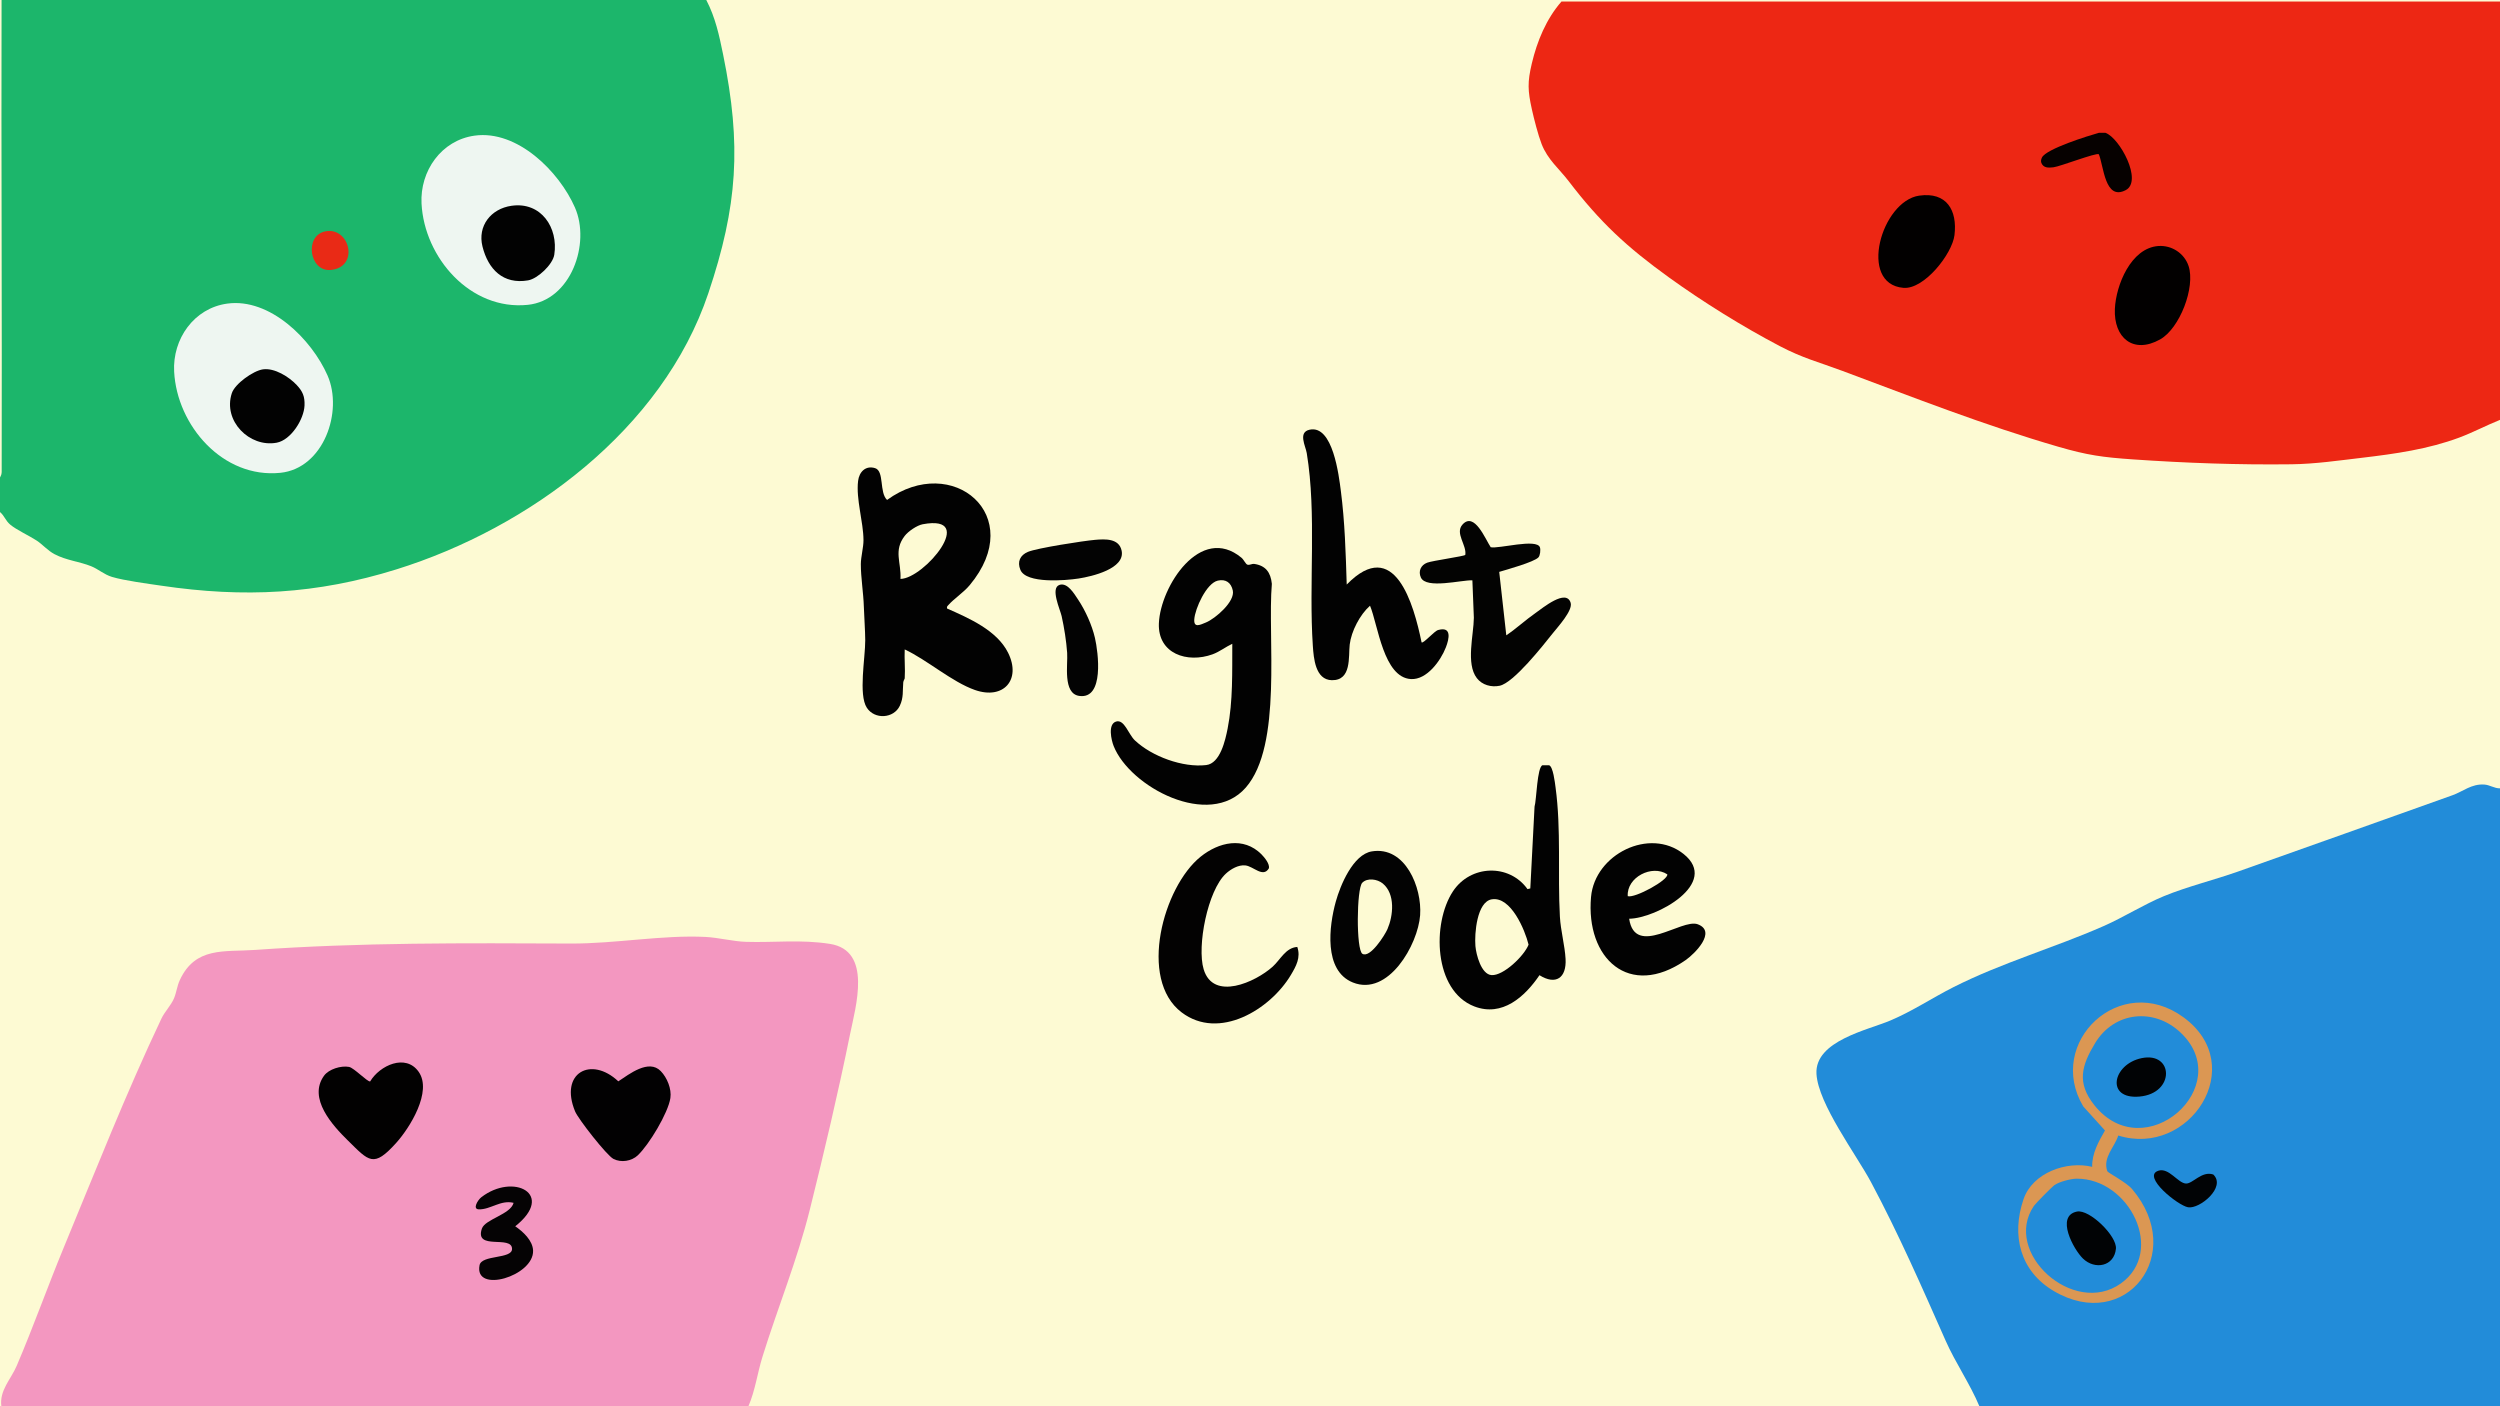 <?xml version="1.0" encoding="utf-8"?>
<!-- Generator: Adobe Illustrator 23.0.2, SVG Export Plug-In . SVG Version: 6.00 Build 0)  -->
<svg version="1.1" id="圖層_1" xmlns="http://www.w3.org/2000/svg" xmlns:xlink="http://www.w3.org/1999/xlink" x="0px" y="0px"
	 viewBox="0 0 1920 1080" style="enable-background:new 0 0 1920 1080;" xml:space="preserve">
<style type="text/css">
	.st0{fill:#FDFAD3;}
	.st1{fill:#1CB66B;}
	.st2{fill:#EEF6F1;}
	.st3{fill:#E92A16;}
	.st4{fill:#020202;}
	.st5{fill:#ED2714;}
	.st6{fill:#060100;}
	.st7{fill:#020000;}
	.st8{fill:#F397C0;}
	.st9{fill:#020101;}
	.st10{fill:#020102;}
	.st11{fill:#050304;}
	.st12{fill:#228CD9;}
	.st13{fill:#DB9753;}
	.st14{fill:#010305;}
	.st15{fill:#030202;}
	.st16{fill:#030302;}
	.st17{fill:#030303;}
</style>
<g>
	<rect class="st0" width="1920" height="1080"/>
</g>
<path class="st1" d="M542.43,0c7.04,13.57,9.91,27.13,12.94,41.97c14.2,69.49,11.2,116.1-11.4,183.33
	c-35.11,104.34-137.44,180.16-239.53,211.98c-61.32,19.12-116.94,21.93-180.48,12.54c-10.5-1.55-28.45-3.89-37.95-6.75
	c-6.09-1.84-10.46-5.97-15.96-8.19c-9.01-3.64-19.03-4.45-28.17-9.27c-5.36-2.83-9.16-7.48-13.7-10.44
	c-5.93-3.87-15.55-8.23-20.33-12.27c-3.72-3.15-4.42-6.77-7.85-9.65V366.7c0-0.22,1.29-1.86,1.29-4.08
	C1.62,241.76,0.87,120.86,1.21,0C181.6-0.01,362.04,0.02,542.43,0z"/>
<path class="st2" d="M364.57,104.16c32.75-4.47,64.8,27.46,76.98,55.2c12.14,27.65-2.97,71.36-36.23,74.76
	c-44.08,4.49-79.41-36.23-81.58-77.74C322.43,131.44,338.88,107.67,364.57,104.16z"/>
<path class="st3" d="M249.76,177.7c18.88-3.83,26.6,27.5,4.26,29.63C237.6,208.9,233.48,181.01,249.76,177.7z"/>
<path class="st4" d="M392.85,158.04c22.72-3.26,36.07,16.82,32.84,37.6c-1.16,7.45-12.68,18.41-20.15,19.69
	c-19.14,3.27-30.64-8.54-34.99-26C366.61,173.51,377.02,160.31,392.85,158.04z"/>
<path class="st5" d="M1670.44,1.17H1920v321.29c-10.5,4.21-20.72,9.65-31.34,13.62c-23.83,8.89-49.19,12.48-74.45,15.47
	c-18.23,2.15-36.18,4.79-54.41,5.02c-40.71,0.51-81.15-0.96-121.65-3.75c-23.23-1.6-34.99-3.22-57.39-9.73
	c-57.03-16.58-110.57-37.66-165.86-58.27c-17.96-6.7-30.35-9.73-48.08-19.04c-28.66-15.05-58.96-33.89-85.18-52.81
	c-32.29-23.3-52.71-42.2-76.86-73.79c-7.36-9.64-16.11-16.47-20.81-28.54c-2.67-6.87-5.85-19.28-7.49-26.68
	c-3.17-14.39-3.46-20.79-0.03-35.26c4.07-17.15,11.08-34.13,22.74-47.51l466.17-0.03 M1667,1"/>
<path class="st6" d="M1617,102.01c11.01,3.95,28.77,37.04,15.57,44c-16.04,8.44-16.89-18.51-20.67-27.55
	c-1.89-1.41-29.91,9.49-34.93,10.03c-3.75,0.41-7.5,0.65-9.2-3.34c-0.54-1.51-0.2-2.74,0.44-4.14c3.09-6.65,35.75-16.79,43.72-19
	h5.07L1617,102.01z"/>
<path class="st7" d="M1657.66,188.94c10.22-0.72,19.95,5.6,23.18,15.41c5.31,16.15-6.72,47.9-21.97,56.37
	c-20.65,11.48-35.59-1.42-34.65-23.42c0.77-18.13,12.25-46.88,33.45-48.37L1657.66,188.94z"/>
<path class="st7" d="M1474,150.25c20.95-2.99,29.37,11.14,27.04,30.35c-1.74,14.36-23.22,41.78-39.16,40.47
	c-35.13-2.88-16.98-66.66,12.11-70.83L1474,150.25z"/>
<path class="st8" d="M574.77,1080H1.04c-1.57-12.3,7.32-20.6,11.8-31.09c12.63-29.51,23.72-60.81,36.09-90.72
	c24.31-58.76,47.83-118.52,75.1-176.04c2.35-4.95,7.32-10.09,9.56-15.31c1.94-4.52,2.33-9.45,4.51-14.14
	c11.96-25.84,34.25-21.49,57.7-23.16c81.24-5.77,161.38-5.25,242.65-4.9c33.96,0.15,70.86-6.76,103.41-5.08
	c10.02,0.51,21.16,3.46,31.06,3.77c21.92,0.7,41.74-1.97,64.41,1.56c32.79,5.09,19.84,48.03,15.48,69.55
	c-8.92,44.07-19.95,90.79-30.84,134.49c-9.72,38.95-24.52,74.93-36.33,112.86c-3.95,12.66-5.59,25.96-10.86,38.23L574.77,1080z"/>
<path class="st9" d="M267.04,875.77c-11.55-11.38-30.72-32.15-18.21-49.57c3.7-5.15,13.18-7.98,19.27-6.81
	c3.76,0.72,14.18,11.65,16.17,11.16c7.28-12.25,27.29-21.67,37.29-7.37c10.55,15.08-6.75,42.89-17.32,54.61
	c-17.44,19.34-20.73,14.19-37.2-2.03L267.04,875.77z"/>
<path class="st10" d="M489.84,887.29c-4.84,4.52-12.79,5.8-18.71,2.76c-5.14-2.64-26.98-30.52-29.45-36.47
	c-12.25-29.56,12.23-42.84,33.19-23.11c8.46-5.55,23.39-17.39,32.63-7.82c4.82,4.99,8.39,13.58,7.36,20.63
	c-1.68,11.47-16.52,36.04-25.03,43.98L489.84,887.29z"/>
<path class="st11" d="M394.44,923.78c-9.89-2.49-17.75,5.29-26.76,5c-4.94-0.16-0.81-7.14,1.95-9.28
	c24.55-19.03,57.29-2.49,26.07,22.29c6,4.11,13.45,10.88,13.71,18.68c0.66,19.64-45.48,33.3-41.11,11.19
	c1.61-8.13,24.93-4.58,24.95-12.46c0.04-11-28.99,1.56-23.17-15.63C372.57,936.3,392.17,932.7,394.44,923.78L394.44,923.78z"/>
<path class="st12" d="M1920,605.46V1080h-399.83c-7.13-17.07-18.47-33.49-25.85-50.19c-18.13-40.94-36.16-82.17-57.31-121.79
	c-11.44-21.4-40.64-60.16-41.96-83.25c-1.45-25.48,39.71-33.74,56.8-41.04c17.44-7.43,32.06-17.33,48.38-25.58
	c37.01-18.71,77.14-30.14,115.27-46.88c15.64-6.87,30.88-16.66,46.59-23.11c17.74-7.27,38.45-12.35,56.62-18.77
	c54.88-19.38,109.71-39.02,164.7-58.61c8.3-2.96,14.58-8.84,24.47-8.25c4.23,0.24,7.84,3.03,12.14,2.92V605.46z"/>
<path class="st13" d="M1626.82,872.05c-2.63,8.82-12.09,16.79-8.42,27.45c0.38,1.11,14.7,8.57,19.02,13.67
	c42.46,49.93-5.02,110.76-60.02,78.4c-26-15.3-32.84-42.74-23.31-70.63c6.93-20.26,33.04-29.62,52.7-24.8
	c-0.23-10.22,4.91-19.41,9.83-27.93l-16.69-18.48c-29.2-49.06,28.47-104.01,77.05-68.41c50.83,37.25,4.38,107.87-50.19,90.75
	L1626.82,872.05z M1674.6,792.94c-20.32-19.15-50.83-16.14-65.54,8.14c-10.5,17.33-14.17,30.48-0.8,47.44
	C1646.82,897.45,1718.28,834.1,1674.6,792.94L1674.6,792.94z M1594.96,905.22c-4.43,0.01-13.82,2.42-17.36,5.09
	c-1.91,1.44-14.19,13.83-15.52,15.77c-24.54,35.8,30.49,85.56,66.78,59.58c34.42-24.64,6.47-80.59-33.91-80.44L1594.96,905.22z"/>
<path class="st14" d="M1657.52,899.14c8.15-2.72,15.08,9.5,21.26,9.82c5.28,0.26,12.12-9.92,21.02-6.94
	c10.13,9.69-10.46,26.67-19.35,25.17c-7.83-1.31-35.71-23.76-22.92-28.03V899.14z"/>
<path class="st14" d="M1644.83,812.64c24.56-5.04,25.78,27.12-1.75,29.53C1616.87,844.46,1622.36,817.25,1644.83,812.64z"/>
<path class="st14" d="M1595.06,930.49c9.62-1.96,30.88,18.8,29.97,28.53c-1.27,13.5-16.08,16.53-25.37,7.5
	C1592.48,959.54,1578.51,933.88,1595.06,930.49L1595.06,930.49z"/>
<path class="st4" d="M694.82,520.95c-0.03,0.51-1.01,1.78-1.13,3.21c-0.56,6.43,0.38,11.53-2.66,17.93
	c-4.61,9.72-19.27,10.74-25.32,1.43c-6.53-10.04-1.13-38.44-1.21-51.85c-0.05-8.01-0.82-17.57-1.08-25.99
	c-0.31-10.23-2.33-22.34-2.3-32.46c0.02-5.52,2.07-12.86,2.04-18.39c-0.08-14.22-5.85-31.47-4.14-45.51
	c0.85-6.95,5.82-12.06,13.09-9.77c7.16,2.26,3.05,18.69,9.16,24.4c50.05-36.37,108.18,11.97,63.41,65.51
	c-4.7,5.62-12.02,10.34-16.27,15.16c-0.84,0.94-1.4,1.2-1.05,2.72c16.75,7.41,38.24,16.71,46.83,33.92
	c10.36,20.77-3.52,36.34-25.44,28.65c-17.66-6.19-36.61-23.05-53.93-31.16c-0.37,7.32,0.5,14.89,0,22.2L694.82,520.95z
	 M691.56,444.61c18.19-0.21,59.62-49.95,17.06-41.98c-4.35,0.81-11.1,5.41-13.81,8.95c-8.76,11.42-2.55,20.25-3.25,33.02V444.61z"/>
<path class="st4" d="M946.42,494.42c-5.16,2.4-9.78,6.14-15.19,8.1c-19.34,7.03-42.12-0.36-41.21-23.76
	c1.11-28.31,32.04-76.49,63.46-50.4c1.74,1.44,3.18,4.89,4.53,5.3c1.68,0.51,3.58-0.8,5.06-0.6c8.99,1.24,12.83,6.58,13.71,15.34
	c-3.48,41.05,8.37,124.04-20.04,156.48c-28.01,32.01-89.06-0.55-101.45-31.93c-1.83-4.65-4.61-16.81,1.87-18.8
	c6.34-1.94,9.5,9.8,14.41,14.45c13.08,12.33,36.83,21.08,54.8,18.97c10.74-1.27,14.67-19.02,16.44-27.98
	c4.18-21.13,3.47-43.73,3.59-65.17L946.42,494.42z M935.27,445.92c-8.78,2-17.5,21.54-18.06,29.7c-0.47,6.85,4.39,4.34,9.01,2.42
	c7.3-3.04,22.41-16.09,20.58-24.51c-1.31-6.07-5.4-9.01-11.55-7.61L935.27,445.92z"/>
<path class="st4" d="M1034.29,448.93c36.79-37.66,51.48,15.23,57.48,44.39c1.26,1.32,9.62-8.61,12.72-9.47
	c10.56-2.93,8.57,6.62,5.89,13.45c-3.98,10.16-14.52,24.87-26.72,24.23c-21.17-1.12-25.35-41.66-31.48-56.34
	c-7.73,6.8-14.42,19.65-15.61,29.88c-1.05,9.1,1.64,27.59-13.7,27.32c-12.73-0.23-13.97-16.98-14.61-26.37
	c-3.23-47.88,3.04-101.25-4.67-148.03c-0.9-5.49-6.89-15.99,2.19-17.98c17.91-3.93,22.49,35.39,24,47.05
	c3.06,23.69,3.77,48.01,4.5,71.86L1034.29,448.93z"/>
<path class="st4" d="M1173.13,682.84l2.15-0.53l3.25-62.8c1.52-4.82,1.93-30.38,6.11-31.81l5.1,0.03c3.02,1.03,4.43,13.26,4.9,16.77
	c4.46,32.78,1.55,66.5,3.36,99.52c0.59,10.66,3.8,22.17,4.36,32.45c0.8,14.55-7.45,20.37-20.05,12.48
	c-11.18,16.53-28.59,32.28-50.06,23.97c-31.26-12.08-32.53-63.79-16.45-88.27c13.47-20.52,43.17-21.58,57.33-1.81H1173.13z
	 M1145.72,690.67c-11.56,1.89-13.39,26.55-12.6,35.9c0.53,6.36,4.41,21.78,12.4,22.31c9.14,0.61,25.19-14.92,28.42-23.4
	c-2.8-11.47-13.64-37.19-28.21-34.81V690.67z"/>
<path class="st15" d="M968.83,656.16c2.3,2.3,6.55,7.48,5.65,10.75c-4.48,7.44-11.73-1.56-18.03-2.27
	c-5.3-0.6-11.15,2.81-14.92,6.27c-14.07,12.92-22.39,55.88-17.13,73.47c7.39,24.68,39.82,9.87,52.97-1.94
	c6.04-5.43,9.97-14.6,18.95-15.19c2.78,8.07-0.88,14.75-4.96,21.57c-15.82,26.5-55.13,50.5-83.87,28.69
	c-33.53-25.44-14.13-96.47,14.57-119.55c13.9-11.18,32.91-15.7,46.78-1.81L968.83,656.16z"/>
<path class="st4" d="M1251.19,705.6c4.53,30.04,40.37-0.31,52.62,4.22c14.95,5.53-2.21,22.68-9.34,27.61
	c-43.3,30-76.8-1.49-72.55-48.62c2.95-32.75,44.94-53.65,70.99-33.02c28.5,22.57-21.24,49.64-41.72,49.8L1251.19,705.6z
	 M1250.11,688.26c5.48,1.75,31.39-12.44,30.37-16.77C1268.76,663.74,1249.17,673.72,1250.11,688.26z"/>
<path class="st16" d="M1181.5,428.09c-3.47,3.6-24.28,9.38-30.1,11.11l5.43,48.73c7.78-5.25,14.74-11.77,22.43-17.13
	c5.49-3.83,23.67-18.99,27.01-7.81c1.75,5.85-9.76,18.36-13.68,23.29c-7.55,9.5-30.09,38.17-40.89,40.39
	c-6.4,1.31-13.41-0.55-17.49-5.87c-8.54-11.08-2.4-33.17-2.29-46.36l-1.13-28.75c-8.34-0.36-35.45,6.91-39.56-2.17
	c-2.19-4.83,0-9.55,4.84-11.38c4.12-1.56,28.24-4.88,29.28-5.97c1.2-7.59-8.1-16.64-2.17-23.29c9.15-10.24,17.67,11.42,21.7,17.39
	c6.08,1.37,35.48-6.98,37.81,0.15c0.61,1.87,0.16,6.25-1.2,7.67L1181.5,428.09z"/>
<path class="st17" d="M1053.51,653.87c25.82-4.29,38.68,27.88,37.15,49c-1.64,22.56-24.4,62.7-51.7,51.66
	c-22.6-9.13-18.27-43.37-13.05-62.17C1029.38,679.87,1039.14,656.27,1053.51,653.87L1053.51,653.87z M1046.34,732.52
	c5.89,3.61,17.26-14.38,19.23-18.96c4.46-10.31,6.19-26.95-3.62-35.05c-4.1-3.38-11.86-4.56-15.75-0.53
	c-4.33,4.48-4.78,51.54,0.14,54.55V732.52z"/>
<path class="st17" d="M841,414.6c7.59-0.65,18.39-1.3,20.41,8.3c2.91,13.88-22.87,19.81-32.97,21.39
	c-10.1,1.57-40.31,4.14-44.77-6.64c-2.57-6.2-0.28-11.28,5.83-13.83c6.96-2.91,42.57-8.45,51.51-9.22H841z"/>
<path class="st17" d="M813.79,449.15c6.11-1.83,11.08,6.67,14.22,11.37c5.55,8.33,10.64,19.6,12.9,29.36
	c2.56,11.08,7.33,47.38-12.07,44.58c-12.78-1.85-8.62-24.24-9.26-33.02c-0.67-9.32-2.22-19.13-4.24-28.25
	c-1.12-5.05-8.95-21.79-1.55-24.01L813.79,449.15z"/>
<g id="圖層_2">
</g>
<path class="st4" d="M2093,579c-4.56,2.25-6,1.76-7,1c-5.68-4.32,4-32,4-32s0.07,0,0,0c50.05-36.37,107.88,11.92,63.11,65.45
	c-4.7,5.62-12.02,10.34-16.27,15.16c-0.01,0.01-0.02,0.02-0.02,0.03c-0.99,1.11-0.64,2.87,0.73,3.47
	c16.46,7.28,36.78,16.53,45.08,33.15c10.36,20.77-3.52,36.34-25.44,28.65c-17.66-6.19-38.72-19.57-53.94-31.16
	C2097,658,2094.82,652.75,2091,643c-2.15-5.5-3-14.76-3-22 M2089,619c1.98-0.15,6-3.61,11-7c12-6,42.39-32.67,35.55-42.81
	c-2.39-3.54-11.39-4.77-17.49-2.57C2113.1,568.41,2095,578,2095,578s0.03,0.97,0,1"/>
<path class="st4" d="M2363.13,660.84l2.15-0.53l3.25-62.8c1.52-4.82,1.93-30.38,6.11-31.81l5.1,0.03c3.02,1.03,4.43,13.26,4.9,16.77
	c4.46,32.78,1.55,66.5,3.36,99.52c0.59,10.66,3.8,22.17,4.36,32.45c0.8,14.55-7.45,20.37-20.05,12.48
	c-11.18,16.53-28.59,32.28-50.06,23.97c-31.26-12.08-32.53-63.79-16.45-88.27c13.47-20.52,43.17-21.58,57.33-1.81H2363.13z
	 M2335.72,668.67c-11.56,1.89-13.39,26.55-12.6,35.9c0.53,6.36,4.41,21.78,12.4,22.31c9.14,0.61,25.19-14.92,28.42-23.4
	c-2.8-11.47-13.64-37.19-28.21-34.81V668.67z"/>
<path class="st4" d="M2492.13,660.84l2.15-0.53l3.25-62.8c1.52-4.82,1.93-30.38,6.11-31.81l5.1,0.03c3.02,1.03,4.43,13.26,4.9,16.77
	c4.46,32.78,1.55,66.5,3.36,99.52c0.59,10.66,3.8,22.17,4.36,32.45c0.8,14.55-7.45,20.37-20.05,12.48
	c-11.18,16.53-28.59,32.28-50.06,23.97c-31.26-12.08-32.53-63.79-16.45-88.27c13.47-20.52,43.17-21.58,57.33-1.81H2492.13z
	 M2464.72,668.67c-11.56,1.89-13.39,26.55-12.6,35.9c0.53,6.36,4.41,21.78,12.4,22.31c9.14,0.61,25.19-14.92,28.42-23.4
	c-2.8-11.47-13.64-37.19-28.21-34.81V668.67z"/>
<path class="st4" d="M2041,446c1,7,3,16,3,16l3,14c-0.03,0.51-1.76,3.73-1.87,5.16c-0.56,6.43,0.38,11.53-2.66,17.93
	c-4.61,9.72-19.27,10.74-25.32,1.43c-6.53-10.04-1.13-38.44-1.21-51.85c-0.05-8.01-0.82-17.57-1.08-25.99
	c-0.31-10.23-2.33-22.34-2.3-32.46c0.02-5.52,2.07-12.86,2.04-18.39c-0.08-14.22-5.85-31.47-4.14-45.51
	c0.85-6.95,5.82-12.06,13.09-9.77c7.16,2.26,5.47,17.46,7.47,25.46c2.3,39.05,6,29,8,83"/>
<path class="st2" d="M174.57,233.16c32.75-4.47,64.8,27.46,76.98,55.2c12.14,27.65-2.97,71.36-36.23,74.76
	c-44.08,4.49-79.41-36.23-81.58-77.74C132.43,260.44,148.88,236.67,174.57,233.16z"/>
<path class="st4" d="M233.88,311.33c-0.4,10.66-10.41,26.64-21.42,28.67c-20.8,3.84-41.4-16.71-34.43-37.99
	c2.39-7.32,16.5-17.3,23.92-18.35c8.89-1.26,20.02,5.73,25.89,12C232.48,300.6,234.13,304.48,233.88,311.33L233.88,311.33z"/>
</svg>
